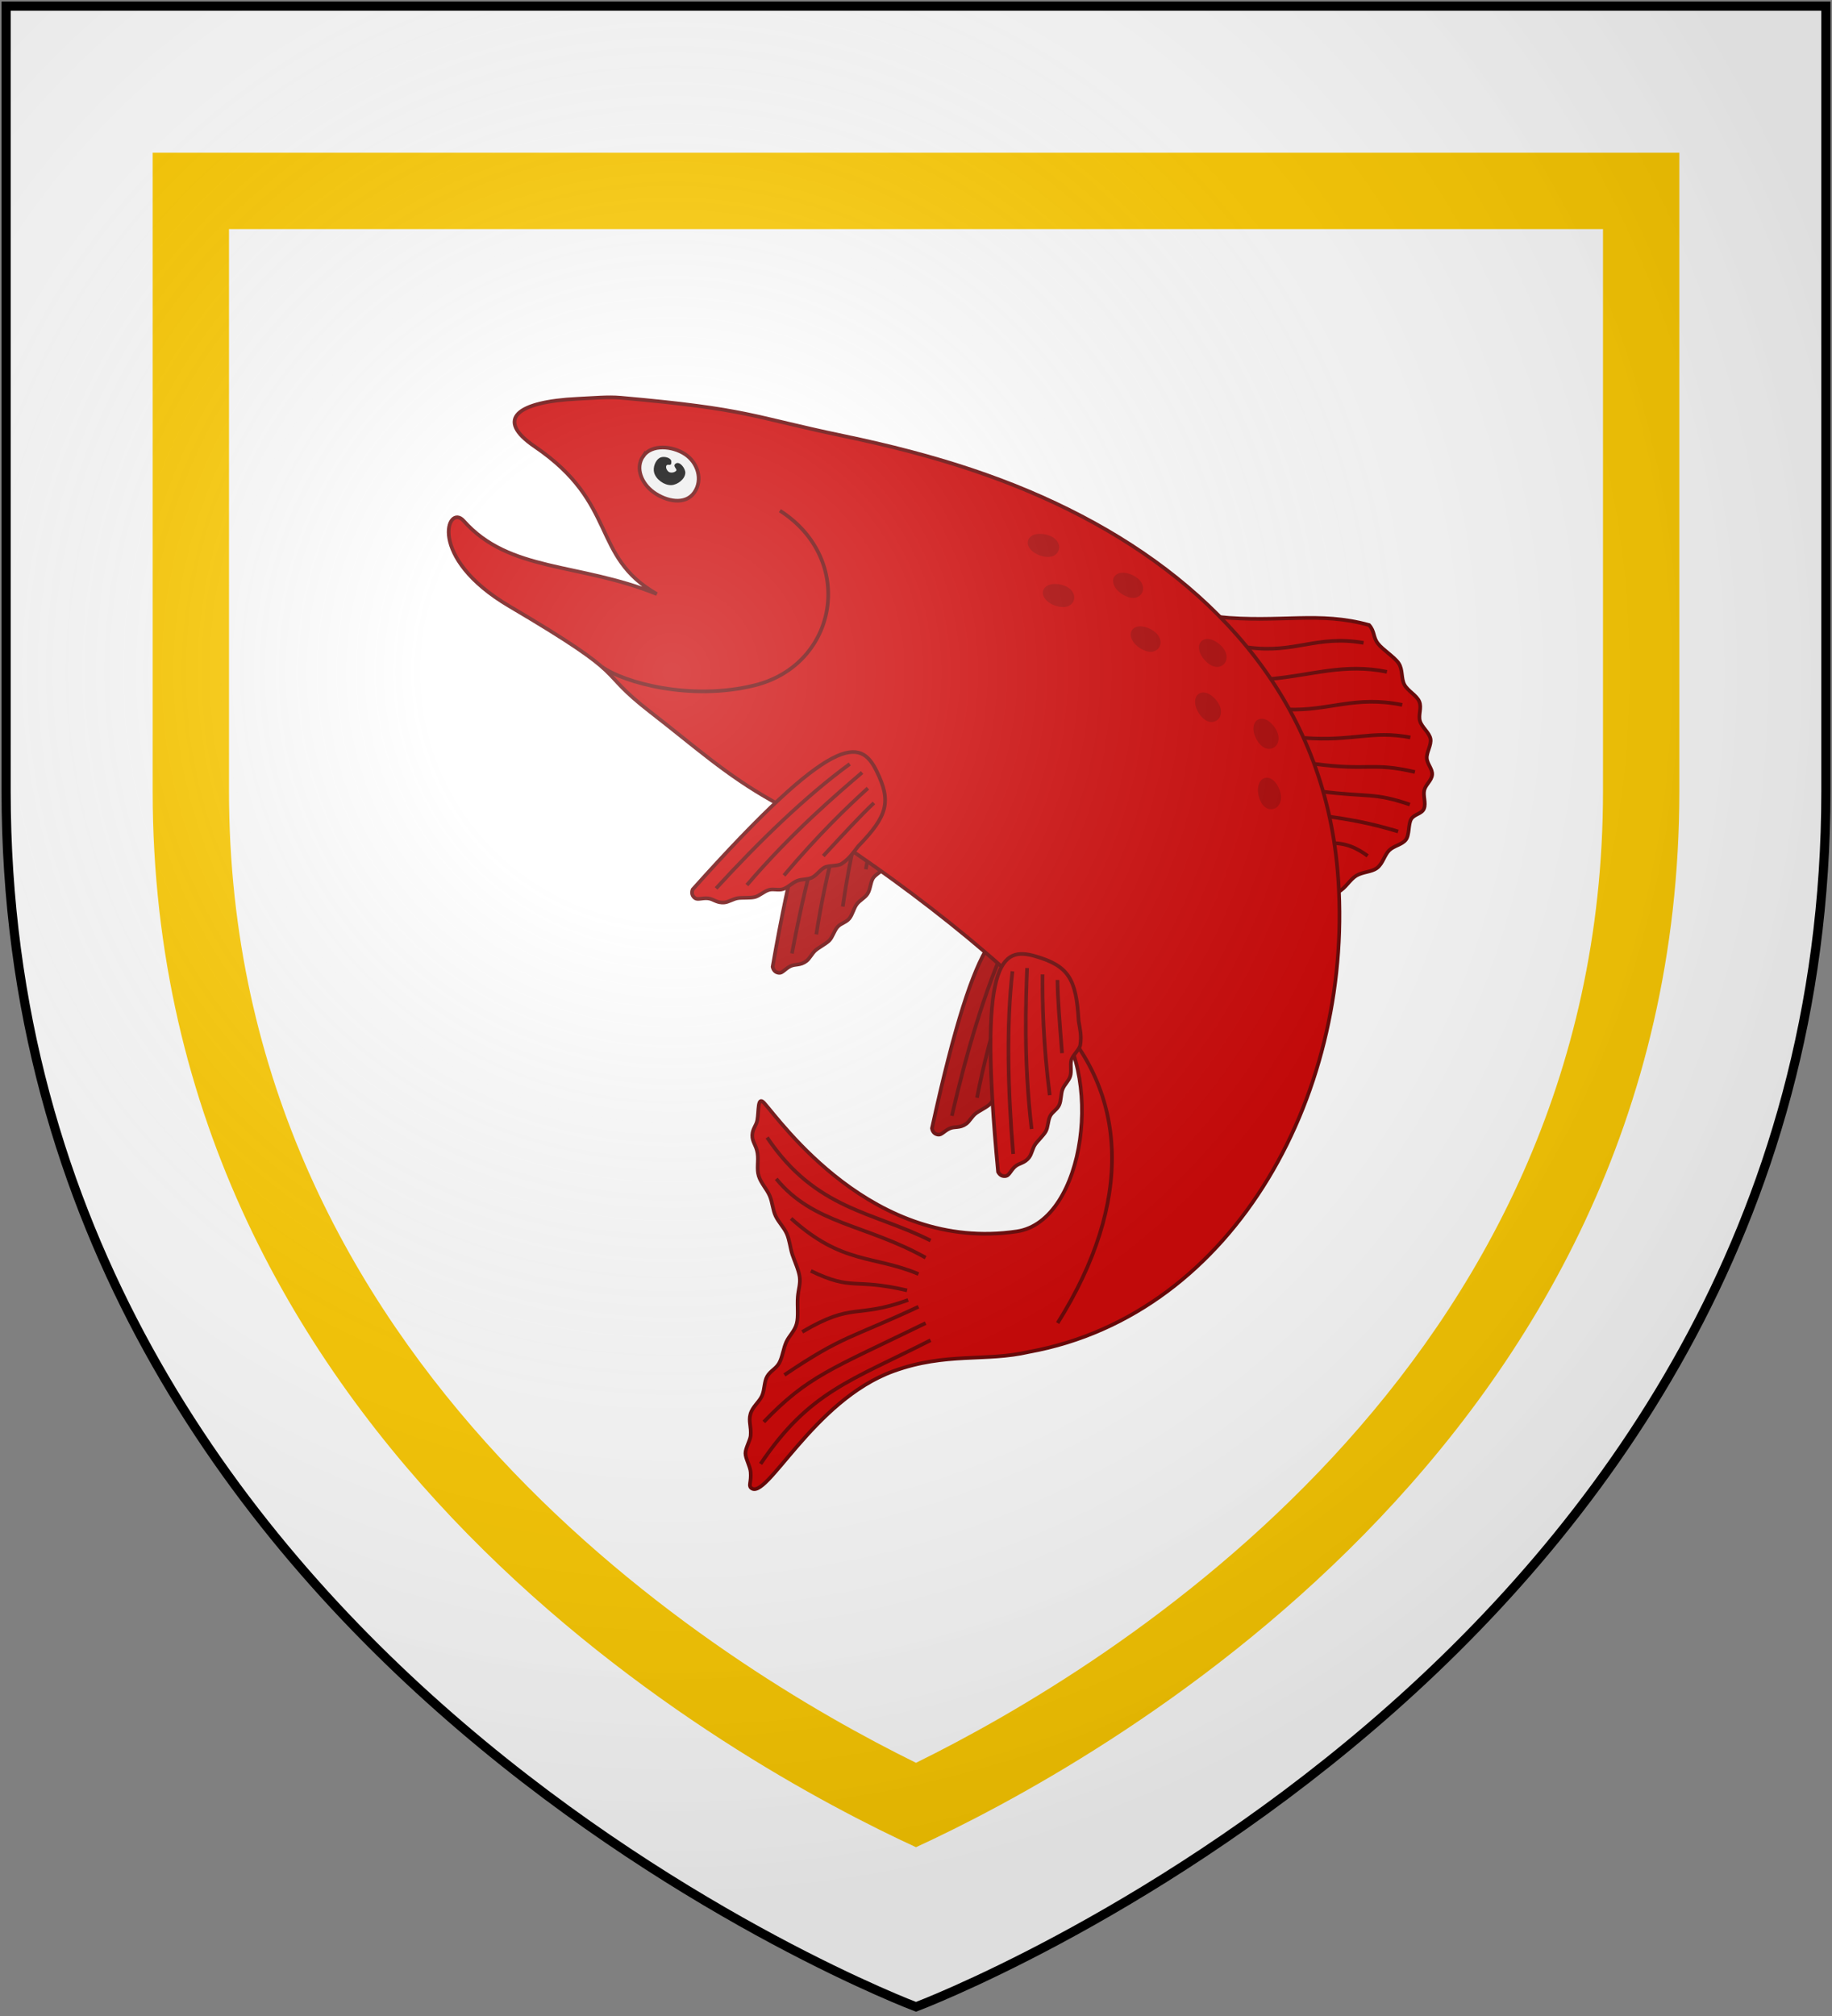 <svg xmlns="http://www.w3.org/2000/svg" width="600" height="660" xmlns:xlink="http://www.w3.org/1999/xlink">
<rect width="100%" height="100%" fill="#808080" stroke="none"/>
<defs>
  <radialGradient id="rg" gradientUnits="userSpaceOnUse" cx="220" cy="220" r="405">
    <stop style="stop-color:#ffffff;stop-opacity:.3" offset="0" />
    <stop style="stop-color:#ffffff;stop-opacity:.2" offset="0.2" />
    <stop style="stop-color:#666666;stop-opacity:.1" offset="0.6" />
    <stop style="stop-color:#000000;stop-opacity:.13" offset="1" />
  </radialGradient>
  <path id="shield" d="m 2 2 v 257 c 0 286 298 398 298 398 c 0 0 298 -112 298 -398 V 2 Z" />
</defs>
<use id="bg" style="fill:#ffffff;" xlink:href="#shield" />
<path id="tressure" style="fill:#ffcc00;" d="M 50 50 L 50 259 C 50 473.573 241.969 578.03 300 604.738 C 358.031 578.03 550 473.573 550 259 L 550 50 L 50 50 Z M 75 75 L 525 75 L 525 259 C 525 447.837 363.758 545.745 300 577.109 C 236.242 545.745 75 447.837 75 259 L 75 75 Z" />
<g transform="translate(300,280)scale(0.8)translate(-300,-300)" style="fill:#cc0000;stroke:#660000;stroke-width:1.5;">
<path d="m 423.488 202.462 c 25.947 2.563 41.342 -2.438 62.028 3.329 c 2.323 2.61 1.552 4.931 3.573 7.549 c 2.02 2.618 6.832 5.531 8.545 8.146 c 1.713 2.615 0.916 6.11 2.318 8.712 c 1.401 2.603 5.001 4.314 6.087 6.894 c 1.086 2.58 -0.489 5.44 0.276 7.987 c 0.766 2.547 3.873 4.78 4.314 7.283 c 0.442 2.503 -1.635 5.423 -1.521 7.873 c 0.113 2.449 2.414 4.428 2.197 6.814 c -0.22 2.385 -2.667 4.001 -3.223 6.312 c -0.557 2.311 0.779 5.318 -0.119 7.545 c -0.897 2.226 -4.027 2.201 -5.27 4.333 c -1.243 2.132 -0.599 6.42 -2.191 8.446 c -1.592 2.026 -4.832 2.379 -6.778 4.29 c -1.946 1.911 -2.598 5.38 -4.902 7.165 c -2.304 1.785 -5.966 1.592 -8.632 3.241 c -2.666 1.649 -4.337 5.14 -7.37 6.643 Z" />
<path style="fill:none;" d="m 466.575 283.813 c 10.6 1.463 19.014 2.884 30.806 6.45 m -32.055 -16.437 c 20.198 2.531 22.054 0.379 36.842 5.41 M 463.036 262.591 c 22.525 2.994 23.623 -0.796 41.213 3.329 M 459.081 251.98 c 19.437 1.516 27.411 -3.211 43.294 -0.208 M 452.004 240.329 c 17.18 0.666 27.544 -5.797 47.041 -1.873 m -53.91 -10.611 c 16.858 -1.497 30.229 -6.51 47.666 -2.913 m -56.824 -9.987 c 19.395 2.602 27.886 -5.204 47.249 -1.873 m 1.665 87.177 c -4.137 -3.013 -8.728 -5.482 -15.611 -5.202" />

<path style="fill:#aa0000;" d="m 279.591 264.703 c -12.566 -7.808 -23.216 -5.038 -38.289 80.948 c 0.344 1.551 1.275 2.337 2.649 2.472 c 1.374 0.135 2.466 -1.659 4.587 -2.709 c 2.121 -1.05 4.083 -0.173 6.667 -2.179 c 1.292 -1.003 2.243 -3.079 3.598 -4.278 c 1.355 -1.199 4.302 -2.704 5.684 -4.069 c 1.382 -1.366 2.041 -4.087 3.415 -5.591 c 1.374 -1.504 3.462 -1.791 4.792 -3.404 c 1.33 -1.613 1.791 -4.152 3.042 -5.847 c 1.251 -1.694 3.291 -2.544 4.427 -4.29 c 1.137 -1.746 1.169 -4.444 2.154 -6.214 c 0.986 -1.77 4.407 -3.282 5.208 -5.046 c 1.602 -3.528 1.601 -6.302 1.964 -9.678 c 3.71 -16.989 1.857 -22.81 -9.898 -30.115 Z" />
<path style="fill:none;" d="m 285.598 276.364 c -2.01 7.589 -3.755 17.003 -6.146 29.384 m -9.441 15.254 c 3.081 -21.459 7.343 -38.2 10.297 -48.441 m -21.112 59.813 c 4.326 -28.382 11.703 -51.341 15.7 -64.011 m -25.68 71.836 c 4.796 -25.597 11.244 -51.597 19.552 -72.138" />

<path style="fill:#aa0000;" d="m 348.162 332.452 c -12.231 -8.323 -22.986 -5.998 -41.619 79.289 c 0.28 1.564 1.176 2.388 2.544 2.58 c 1.368 0.192 2.533 -1.555 4.695 -2.516 c 2.163 -0.961 4.086 -0.004 6.752 -1.901 c 1.333 -0.948 2.369 -2.983 3.773 -4.125 c 1.403 -1.141 4.411 -2.523 5.848 -3.83 c 1.437 -1.307 2.209 -3.999 3.644 -5.444 c 1.435 -1.446 3.533 -1.646 4.929 -3.203 c 1.396 -1.557 1.962 -4.074 3.283 -5.715 c 1.32 -1.641 3.394 -2.405 4.602 -4.103 c 1.208 -1.698 1.352 -4.392 2.411 -6.119 c 1.059 -1.727 4.54 -3.097 5.413 -4.826 c 1.747 -3.458 1.862 -6.23 2.364 -9.588 c 4.412 -16.821 2.803 -22.713 -8.639 -30.5 Z" />
<path style="fill:none;" d="m 353.679 344.352 c -2.324 7.499 -4.458 16.832 -7.361 29.103 m -10.067 14.848 c 3.97 -21.313 8.923 -37.862 12.301 -47.972 m -23.579 58.885 c 5.501 -28.178 13.826 -50.811 18.346 -63.304 m -28.643 70.708 c 5.856 -25.376 13.378 -51.086 22.532 -71.264" />

<path d="m 170.697 112.698 c -2.947 0.127 -6.029 0.348 -9.26 0.502 c -24.548 1.169 -34.124 8.257 -17.489 19.567 c 34.339 23.347 22.793 44.747 49.955 60.336 c -32.115 -12.983 -60.338 -8.862 -79.099 -29.969 c -6.552 -7.371 -15.379 14.845 18.738 34.95 c 51.846 30.553 33.932 24.892 57.966 43.485 c 17.977 13.907 30.605 25.504 49.775 36.238 c 31.842 17.829 82.733 54.578 113.484 86.584 c 22.794 23.724 14.565 85.346 -13.432 89.532 c -59.087 8.835 -96.945 -45.388 -103.542 -52.587 c -2.742 -2.992 -2.081 3.361 -2.769 7.067 c -0.43 2.315 -1.911 3.348 -2.035 6.115 c -0.124 2.767 1.658 4.18 2.138 7.441 c 0.48 3.26 -0.437 6.341 0.489 9.281 c 0.926 2.941 3.28 5.322 4.469 8.046 c 1.189 2.723 1.217 5.785 2.486 8.393 c 1.268 2.608 3.356 4.563 4.52 7.157 c 1.164 2.595 1.403 5.825 2.279 8.509 c 0.876 2.684 2.596 6.278 3.001 9.153 c 0.405 2.875 -0.51 5.032 -0.76 8.2 c -0.298 3.78 0.35 7.963 -0.464 11.007 c -0.814 3.043 -3.091 4.954 -4.25 7.505 c -1.159 2.551 -1.616 6.375 -2.949 8.676 c -1.333 2.302 -3.531 3.072 -4.868 5.368 c -1.337 2.296 -0.98 5.486 -2.151 8.02 c -1.171 2.534 -3.879 4.412 -4.713 7.428 c -0.834 3.015 0.417 5.091 0.09 8.831 c -0.163 1.87 -2.12 5.086 -2.125 7.183 c -0.005 2.097 1.95 5.357 2.125 7.711 c 0.304 4.083 -0.908 5.397 0.129 6.398 c 6.147 5.928 25.262 -35.758 58.391 -47.746 c 21.526 -7.79 37.755 -3.75 55.403 -7.853 c 85.045 -15.457 133.954 -108.096 126.376 -196.791 c -5.889 -68.922 -49.365 -116.203 -104.753 -145.17 c -28.537 -14.924 -59.55 -24.953 -97.528 -32.865 c -37.978 -7.913 -38.391 -10.953 -91.179 -15.628 c -2.69 -0.238 -5.501 -0.205 -8.448 -0.077 Z" />
<path style="fill:none;" d="m 171.527 222.956 c 8.816 6.318 36.163 14.025 62.444 7.49 c 34.097 -8.479 41.525 -51.495 10.303 -71.469" />
<path style="fill:none;" d="m 355.074 364.783 c 32.077 31.932 33.977 77.148 2.904 126.642" />
<path style="fill:none;" d="m 296.79 481.991 c -21.426 7.787 -22.288 0.606 -43.369 13.049 M 301.015 484.758 c -28.503 13.293 -30.556 11.575 -54.88 27.905 m 57.794 -21.205 c -38.919 19.016 -48.018 21.519 -66.245 40.43 m 68.284 -33.439 c -32.658 16.655 -49.623 20.938 -69.596 50.625 m 59.98 -71.015 c -22.252 -5.184 -21.976 0.418 -39.404 -7.969 m 44.067 1.269 c -18.596 -7.789 -31.169 -3.808 -52.156 -22.729 m 55.069 16.029 c -24.409 -13.645 -45.947 -13.643 -61.139 -32.256 m 63.179 25.265 c -23.535 -11.897 -46.942 -12.492 -66.917 -42.18" />

<path d="m 283.853 265.511 c -6.541 -13.267 -17.046 -16.54 -75.299 48.499 c -0.528 1.499 -0.153 2.657 0.942 3.498 c 1.095 0.841 2.97 -0.106 5.326 0.123 c 2.356 0.229 3.558 2.009 6.812 1.671 c 1.627 -0.169 3.532 -1.429 5.316 -1.731 c 1.784 -0.302 5.082 -0.023 6.977 -0.452 c 1.895 -0.43 3.893 -2.392 5.855 -2.943 c 1.961 -0.551 3.886 0.308 5.868 -0.359 c 1.982 -0.667 3.716 -2.579 5.674 -3.357 c 1.958 -0.778 4.139 -0.421 6.027 -1.304 c 1.888 -0.882 3.342 -3.156 5.114 -4.138 c 1.773 -0.981 5.477 -0.459 7.089 -1.533 c 3.225 -2.149 4.691 -4.504 6.783 -7.179 c 12.131 -12.464 13.635 -18.385 7.516 -30.795 Z" />
<path style="fill:none;" d="m 282.788 278.584 c -5.718 5.381 -12.176 12.452 -20.751 21.7 m -16.079 7.963 c 13.96 -16.591 26.428 -28.553 34.35 -35.687 m -49.543 39.629 c 18.676 -21.811 37.077 -37.406 47.167 -46.052 m -59.777 47.423 c 17.604 -19.198 36.822 -37.866 54.734 -50.916" />

<path d="m 349.036 341.367 c -14.188 -4.196 -23.721 1.299 -15.432 88.201 c 0.744 1.404 1.849 1.915 3.21 1.681 c 1.361 -0.234 1.937 -2.253 3.704 -3.828 c 1.766 -1.575 3.89 -1.25 5.849 -3.869 c 0.98 -1.31 1.346 -3.564 2.334 -5.079 c 0.988 -1.515 3.431 -3.748 4.401 -5.431 c 0.97 -1.683 0.883 -4.482 1.809 -6.296 c 0.925 -1.814 2.862 -2.645 3.716 -4.553 c 0.854 -1.908 0.625 -4.479 1.381 -6.444 c 0.756 -1.965 2.498 -3.325 3.13 -5.311 c 0.632 -1.985 -0.053 -4.595 0.428 -6.562 c 0.481 -1.968 3.378 -4.334 3.682 -6.247 c 0.608 -3.826 -0.129 -6.501 -0.675 -9.852 c -0.932 -17.364 -4.264 -22.485 -17.536 -26.41 Z" />
<path style="fill:none;" d="m 357.922 351.017 c 0.076 7.85 0.893 17.389 1.873 29.961 m -5.054 17.211 c -2.725 -21.507 -3.059 -38.779 -2.929 -49.436 m -4.481 63.268 c -3.362 -28.512 -2.342 -52.605 -1.852 -65.881 m -5.694 76.072 c -2.169 -25.952 -2.854 -52.73 -0.295 -74.737" />

<path style="fill:#eeeeee;" d="m 188.283 136.715 c 3.475 -5.041 12.027 -4.239 17.139 -0.868 c 5.256 3.466 7.419 10.515 3.829 15.686 c -3.681 5.302 -11.48 3.674 -16.708 -0.111 c -4.801 -3.476 -7.623 -9.828 -4.26 -14.707 Z" />
<path style="fill:#000000;stroke:none;" d="m 198.794 143.113 c 0.813 0.517 2.361 0.31 3.017 -0.468 c 0.648 -0.769 -1.855 -1.962 -0.051 -3.017 c 1.567 -0.917 3.868 2.088 3.799 3.901 c -0.097 2.517 -3.156 4.864 -5.672 4.993 c -2.894 0.148 -6.271 -2.263 -7.077 -5.045 c -0.625 -2.159 0.496 -5.328 2.55 -6.242 c 1.449 -0.644 4.382 0.03 4.475 1.612 c 0.133 2.247 -1.25 0.949 -1.873 1.508 c -0.714 0.642 0.022 2.242 0.833 2.757 Z" />

<path style="fill:#aa0000;stroke:none;" d="m 444.04 268.285 c 2.845 0.322 5.076 4.295 5.366 7.367 c 0.299 3.158 -1.609 5.811 -4.534 5.469 c -2.999 -0.35 -4.711 -4.189 -4.886 -7.412 c -0.16 -2.959 1.3 -5.736 4.053 -5.424 Z m -2.892 -24.139 c 2.841 -0.351 5.939 2.991 6.938 5.91 c 1.028 3.001 -0.207 6.026 -3.132 6.377 c -2.998 0.36 -5.559 -2.973 -6.481 -6.066 c -0.847 -2.84 -0.075 -5.881 2.675 -6.221 Z m -24.201 -10.704 c 2.805 -0.57 6.152 2.523 7.375 5.355 c 1.257 2.912 0.259 6.024 -2.629 6.6 c -2.961 0.591 -5.772 -2.535 -6.931 -5.547 c -1.064 -2.766 -0.53 -5.858 2.186 -6.409 Z m 0.983 -21.733 c 2.666 -1.044 6.495 1.426 8.186 4.006 c 1.739 2.653 1.292 5.89 -1.454 6.954 c -2.815 1.091 -6.122 -1.503 -7.782 -4.271 c -1.524 -2.541 -1.53 -5.679 1.05 -6.69 Z m -28.654 -4.693 c 2.336 -1.655 6.647 -0.178 8.91 1.92 c 2.326 2.156 2.671 5.406 0.261 7.1 c -2.47 1.736 -6.304 0.013 -8.581 -2.274 c -2.091 -2.1 -2.851 -5.144 -0.59 -6.746 Z m -7.3 -21.858 c 2.286 -1.724 6.639 -0.376 8.963 1.653 c 2.39 2.086 2.831 5.324 0.473 7.089 c -2.417 1.81 -6.301 0.202 -8.645 -2.016 c -2.152 -2.037 -3.003 -5.057 -0.791 -6.725 Z m -29.271 5.377 c 1.846 -2.188 6.39 -1.839 9.106 -0.377 c 2.793 1.504 3.942 4.563 2.034 6.807 c -1.956 2.301 -6.099 1.594 -8.877 -0.048 c -2.551 -1.508 -4.05 -4.265 -2.263 -6.382 Z m -6.18 -20.517 c 1.846 -2.188 6.39 -1.839 9.106 -0.377 c 2.793 1.504 3.942 4.563 2.034 6.807 c -1.956 2.301 -6.099 1.594 -8.877 -0.048 c -2.551 -1.508 -4.05 -4.265 -2.263 -6.382 Z" />
</g>
<use id="shine" style="fill:url(#rg);stroke:#000000;stroke-width:3;" xlink:href="#shield" />
</svg>
